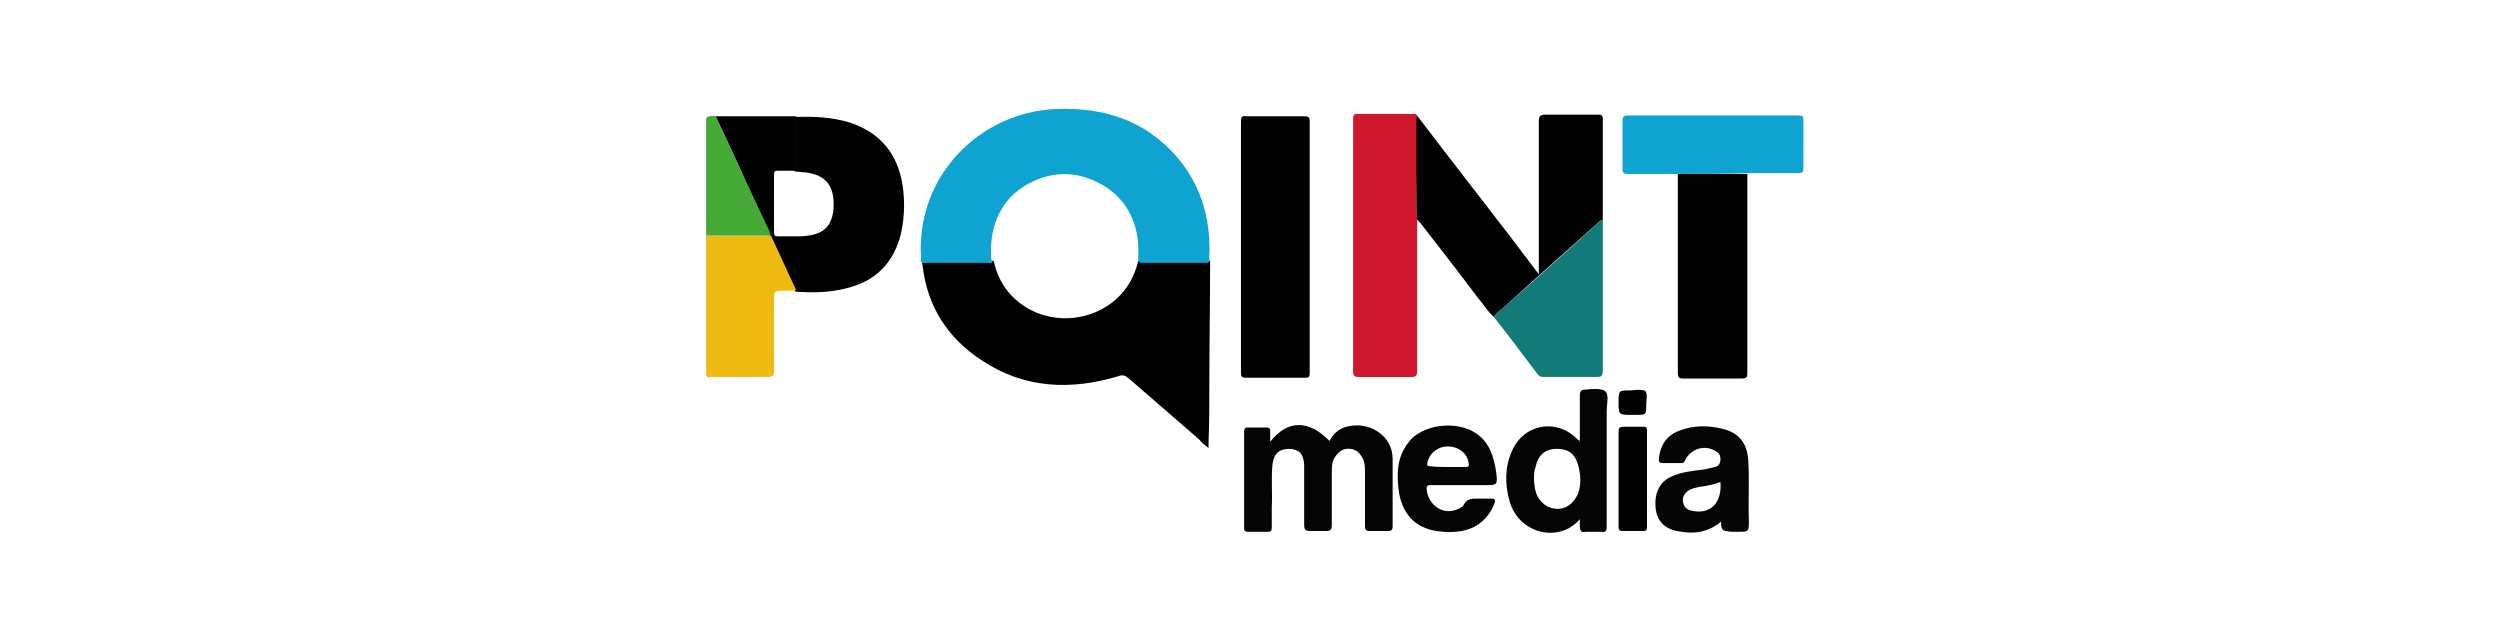 <svg width="216" height="55" viewBox="0 0 216 55" fill="none" xmlns="http://www.w3.org/2000/svg">
<path d="M104.554 22.536C104.554 26.154 104.486 29.703 104.486 33.321C104.486 34.959 104.486 36.597 104.418 38.235C104.418 38.372 104.418 38.508 104.418 38.713C104.076 38.44 103.803 38.235 103.599 37.962C101.551 36.188 99.503 34.413 97.456 32.638C97.183 32.433 96.978 32.365 96.636 32.502C92.541 33.73 88.514 33.594 84.828 31.137C81.893 29.225 80.118 26.495 79.709 22.946C79.709 22.809 79.641 22.673 79.641 22.536C81.688 22.536 83.804 22.536 85.852 22.536C85.852 22.604 85.92 22.673 85.92 22.809C86.944 26.973 91.722 28.679 95.34 26.631C96.909 25.744 97.933 24.311 98.343 22.536C100.391 22.536 102.438 22.536 104.554 22.536Z" fill="#010101"/>
<path d="M79.572 22.236C79.162 15.069 84.759 9.77 91.039 9.429C94.042 9.293 96.841 9.77 99.366 11.477C102.984 14.002 104.69 17.799 104.486 22.168C104.486 22.714 104.486 22.714 104.076 22.714C102.301 22.714 100.458 22.714 98.684 22.714C98.411 22.714 98.343 22.577 98.343 22.372C98.343 22.236 98.343 22.168 98.343 22.031C98.479 19.437 97.387 17.142 95.134 15.914C92.95 14.685 90.629 14.753 88.445 16.118C86.261 17.483 85.442 19.915 85.647 22.441C85.858 22.832 85.858 22.714 85.169 22.714C83.531 22.714 81.893 22.714 80.254 22.714C79.572 22.714 79.572 22.832 79.572 22.236Z" fill="#0EA3D0"/>
<path d="M61.824 10.043C64.077 10.043 66.397 10.043 68.65 10.043C68.65 11.613 68.65 13.183 68.65 14.753C68.172 14.753 67.694 14.753 67.216 14.753C67.012 14.753 66.875 14.753 66.875 15.094C66.875 16.732 66.875 18.439 66.875 20.077C66.875 20.35 66.944 20.418 67.216 20.418C67.831 20.418 68.513 20.418 69.128 20.418C70.971 20.35 71.79 19.735 71.995 18.234C72.199 16.186 71.448 15.094 69.537 14.889C69.264 14.889 68.991 14.821 68.65 14.821C68.65 13.251 68.65 11.681 68.65 10.111C70.288 10.043 71.858 10.111 73.428 10.589C76.09 11.476 77.591 13.319 78.001 16.118C78.206 17.619 78.138 19.121 77.728 20.623C77.114 22.602 75.885 23.967 73.974 24.65C72.267 25.264 70.493 25.332 68.718 25.196C67.967 23.626 67.285 22.056 66.534 20.486C66.466 20.35 66.397 20.213 66.329 20.077C64.896 16.664 63.394 13.319 61.824 10.043Z" fill="#010101"/>
<path d="M122.373 9.906C125.786 14.411 129.472 19.053 132.953 23.694C132.953 23.353 132.953 23.216 132.953 23.012C132.953 18.848 132.953 14.616 132.953 10.452C132.953 10.043 133.089 9.906 133.499 9.906C135 9.906 136.57 9.906 138.072 9.906C138.277 9.906 138.482 9.906 138.482 10.248C138.482 13.114 138.482 16.049 138.482 18.916V18.984C138.413 19.053 138.277 19.053 138.208 19.121C135.546 21.51 132.816 23.899 130.154 26.356C129.813 26.697 129.335 26.97 129.062 27.38C128.516 26.902 128.175 26.288 127.697 25.742C126.059 23.558 124.421 21.442 122.714 19.257C122.646 19.189 122.441 18.984 122.373 18.916C122.373 18.848 122.373 18.78 122.373 18.711C122.373 15.913 122.305 13.183 122.305 10.384C122.373 10.316 122.373 9.906 122.373 9.906Z" fill="#010101"/>
<path d="M107.219 21.307C107.219 17.69 107.219 14.14 107.219 10.523C107.219 10.113 107.287 9.977 107.697 10.045C109.335 10.045 111.041 10.045 112.679 10.045C113.021 10.045 113.157 10.113 113.157 10.455C113.157 17.69 113.157 24.925 113.157 32.228C113.157 32.57 113.089 32.638 112.748 32.638C111.041 32.638 109.403 32.638 107.697 32.638C107.287 32.638 107.219 32.57 107.219 32.16C107.219 28.543 107.219 24.925 107.219 21.307Z" fill="#020202"/>
<path d="M122.439 18.987C122.439 23.356 122.439 27.724 122.439 32.093C122.439 32.502 122.302 32.57 121.961 32.57C120.46 32.57 118.89 32.57 117.388 32.57C117.047 32.57 116.91 32.502 116.91 32.093C116.91 24.789 116.91 17.554 116.91 10.25C116.91 9.909 116.978 9.841 117.32 9.841C119.026 9.841 120.664 9.841 122.371 9.841C122.371 12.503 122.371 15.165 122.371 17.827C122.371 18.236 122.439 18.646 122.439 18.987Z" fill="#CF172E"/>
<path d="M150.971 15.025C150.971 20.691 150.971 26.492 150.971 32.226C150.971 32.567 150.903 32.704 150.494 32.704C148.787 32.704 147.149 32.704 145.443 32.704C145.101 32.704 144.965 32.636 144.965 32.226C144.965 26.561 144.965 20.759 144.965 15.025C147.081 15.025 148.992 15.025 150.971 15.025Z" fill="#020202"/>
<path d="M129.062 27.38C129.336 26.902 129.745 26.697 130.155 26.356C132.817 23.967 135.547 21.578 138.209 19.121C138.277 19.053 138.414 18.984 138.482 18.984C138.482 19.189 138.482 19.394 138.482 19.599C138.482 23.762 138.482 27.926 138.482 32.021C138.482 32.499 138.345 32.567 137.936 32.567C136.434 32.567 134.933 32.567 133.431 32.567C133.158 32.567 133.021 32.567 132.817 32.294C131.588 30.656 130.359 29.018 129.062 27.38C129.062 27.448 129.062 27.448 129.062 27.38Z" fill="#127B7A"/>
<path d="M145.03 15.028C143.596 15.028 142.095 15.028 140.661 15.028C140.32 15.028 140.184 14.959 140.184 14.55C140.184 13.185 140.184 11.819 140.184 10.454C140.184 10.113 140.252 9.977 140.661 9.977C145.576 9.977 150.49 9.977 155.405 9.977C155.746 9.977 155.814 10.045 155.814 10.386C155.814 11.751 155.814 13.185 155.814 14.55C155.814 14.891 155.678 14.959 155.405 14.959C153.971 14.959 152.47 14.959 151.036 14.959C149.057 15.028 147.009 15.028 145.03 15.028Z" fill="#0EA3D0"/>
<path d="M66.605 20.35C67.356 21.919 68.038 23.489 68.789 25.059C68.311 25.128 67.902 25.128 67.424 25.128C66.946 25.128 66.878 25.264 66.878 25.674C66.878 27.79 66.878 29.905 66.878 32.022C66.878 32.431 66.81 32.568 66.332 32.568C64.694 32.568 63.056 32.568 61.349 32.568C61.213 32.636 61.008 32.636 61.008 32.226C61.008 28.267 61.008 24.308 61.008 20.35C62.919 20.35 64.762 20.35 66.605 20.35Z" fill="#EFBB13"/>
<path d="M109.745 38.167C111.246 36.255 113.089 36.255 114.864 38.098C115.273 37.348 115.819 36.938 116.639 36.801C117.458 36.665 118.277 36.801 119.028 37.279C119.847 37.825 120.324 38.644 120.324 39.668C120.324 41.58 120.324 43.559 120.324 45.47C120.324 45.743 120.256 45.88 119.915 45.88H118.345C118.004 45.88 117.935 45.743 117.935 45.47C117.935 43.9 117.935 42.399 117.935 40.829C117.935 40.487 117.935 40.078 117.799 39.737C117.594 39.259 117.253 38.849 116.707 38.781C116.161 38.713 115.751 38.917 115.41 39.395C115.069 39.805 115.069 40.351 115.069 40.829C115.069 42.33 115.069 43.832 115.069 45.334C115.069 45.811 114.932 45.88 114.523 45.88H113.226C112.816 45.88 112.68 45.811 112.68 45.334C112.68 43.832 112.68 42.262 112.68 40.76C112.68 40.556 112.68 40.351 112.68 40.146C112.611 39.191 112.27 38.849 111.451 38.781C110.564 38.781 110.086 39.122 109.949 40.078C109.813 41.306 109.949 42.535 109.881 43.832C109.881 44.446 109.881 44.992 109.881 45.607C109.881 45.811 109.813 45.948 109.608 45.948C108.994 45.948 108.448 45.948 107.833 45.948C107.629 45.948 107.492 45.88 107.492 45.675C107.492 42.876 107.492 40.078 107.492 37.279C107.492 37.075 107.56 36.938 107.765 36.938C108.311 36.938 108.857 36.938 109.403 36.938C109.745 36.938 109.745 37.075 109.745 37.348C109.745 37.552 109.745 37.825 109.745 38.167Z" fill="#050505"/>
<path d="M136.497 44.853C134.791 46.9 131.241 46.218 130.422 43.283C130.013 41.849 130.013 40.348 130.627 38.983C131.651 36.594 134.518 36.116 136.292 37.959C136.292 37.959 136.36 38.027 136.497 38.095C136.497 36.798 136.497 35.502 136.497 34.273C136.497 33.795 136.565 33.659 137.043 33.659C137.043 33.659 138.476 33.454 138.749 33.863C139.022 34.205 138.818 34.956 138.818 35.502C138.818 38.846 138.818 42.122 138.818 45.467C138.818 45.877 138.749 46.013 138.34 45.945H137.043C136.633 46.013 136.497 45.945 136.497 45.399C136.497 45.262 136.497 45.057 136.497 44.853ZM132.538 41.303C132.538 41.781 132.606 42.259 132.743 42.669C133.084 43.488 133.767 43.965 134.586 43.965C135.405 43.965 136.019 43.419 136.36 42.6C136.633 41.781 136.565 41.03 136.36 40.211C136.087 39.187 135.473 38.778 134.518 38.778C133.494 38.778 132.879 39.324 132.675 40.348C132.538 40.689 132.538 41.03 132.538 41.303Z" fill="#040404"/>
<path d="M148.714 45.059C147.486 46.083 146.189 46.151 144.892 45.878C143.8 45.673 143.186 44.991 143.049 43.967C142.913 42.738 143.322 41.715 144.278 41.237C145.233 40.759 146.257 40.691 147.281 40.554C147.554 40.486 147.895 40.418 148.168 40.349C148.51 40.281 148.646 40.008 148.646 39.667C148.646 39.325 148.51 39.121 148.237 38.984C147.281 38.37 146.052 38.779 145.575 39.803C145.506 40.008 145.37 40.008 145.233 40.008C144.687 40.008 144.209 40.008 143.663 40.008C143.322 40.008 143.322 39.872 143.322 39.599C143.459 38.438 144.005 37.619 145.097 37.21C146.325 36.732 147.622 36.732 148.919 37.073C150.216 37.414 150.899 38.233 151.035 39.599C151.172 41.373 151.035 43.216 151.103 44.991C151.103 45.946 151.103 45.946 150.148 45.946H149.602C148.919 45.878 148.646 45.878 148.714 45.059ZM148.646 41.646C148.1 41.851 147.486 41.987 146.871 42.056C146.53 42.124 146.257 42.192 145.984 42.329C145.506 42.602 145.302 43.011 145.438 43.489C145.575 43.967 145.916 44.103 146.394 44.172C147.895 44.377 148.783 43.353 148.646 41.646Z" fill="#050505"/>
<path d="M126.329 41.918C125.442 41.918 124.555 41.918 123.599 41.918C123.326 41.918 123.258 41.986 123.258 42.259C123.394 43.693 124.759 44.58 125.988 43.966C126.193 43.897 126.398 43.761 126.466 43.624C126.739 43.078 127.148 43.078 127.694 43.078H128.855C129.196 43.078 129.196 43.215 129.128 43.488C128.513 44.989 127.421 45.809 125.783 45.945C125.101 46.013 124.418 45.945 123.735 45.809C122.029 45.399 121.142 44.17 120.869 42.532C120.664 41.031 120.664 39.529 121.688 38.232C121.893 37.959 122.097 37.754 122.302 37.618C123.667 36.594 126.056 36.457 127.49 37.413C128.65 38.164 129.06 39.392 129.264 40.758C129.401 41.918 129.401 41.918 128.24 41.918C127.694 41.918 127.012 41.918 126.329 41.918ZM125.169 40.348C125.647 40.348 126.124 40.348 126.602 40.348C126.944 40.348 126.944 40.212 126.875 39.938C126.739 39.119 125.988 38.573 125.101 38.573C124.213 38.573 123.462 39.188 123.326 40.007C123.258 40.212 123.326 40.28 123.531 40.28C124.145 40.348 124.691 40.348 125.169 40.348Z" fill="#040404"/>
<path d="M66.605 20.35C64.762 20.35 62.919 20.35 61.008 20.35C61.008 17.006 61.008 13.661 61.008 10.316C61.008 9.907 61.827 10.043 61.827 10.043C63.397 13.32 64.898 16.664 66.468 19.941C66.537 20.077 66.537 20.214 66.605 20.35Z" fill="#45AA36"/>
<path d="M139.844 41.374C139.844 40.009 139.844 38.644 139.844 37.279C139.844 37.006 139.912 36.869 140.253 36.869C140.799 36.869 141.345 36.869 141.96 36.869C142.233 36.869 142.301 36.937 142.301 37.21C142.301 40.009 142.301 42.739 142.301 45.538C142.301 45.811 142.233 45.879 141.96 45.879H140.253C139.912 45.879 139.844 45.811 139.844 45.469C139.844 44.173 139.844 42.739 139.844 41.374Z" fill="#020202"/>
<path d="M141.004 35.844C139.844 35.844 139.844 35.844 139.844 34.752C139.844 33.728 139.844 33.728 140.936 33.728C140.936 33.728 141.96 33.592 142.164 33.796C142.369 34.069 142.233 34.547 142.233 34.957C142.233 35.844 142.233 35.844 141.345 35.844C141.277 35.844 141.141 35.844 141.004 35.844Z" fill="#020202"/>
<path d="M68.785 10.043C68.785 11.613 68.785 13.183 68.785 14.753C68.717 14.753 68.717 14.753 68.648 14.753C68.648 13.183 68.648 11.613 68.648 10.043C68.717 10.043 68.717 10.043 68.785 10.043Z" fill="#050505"/>
</svg>
